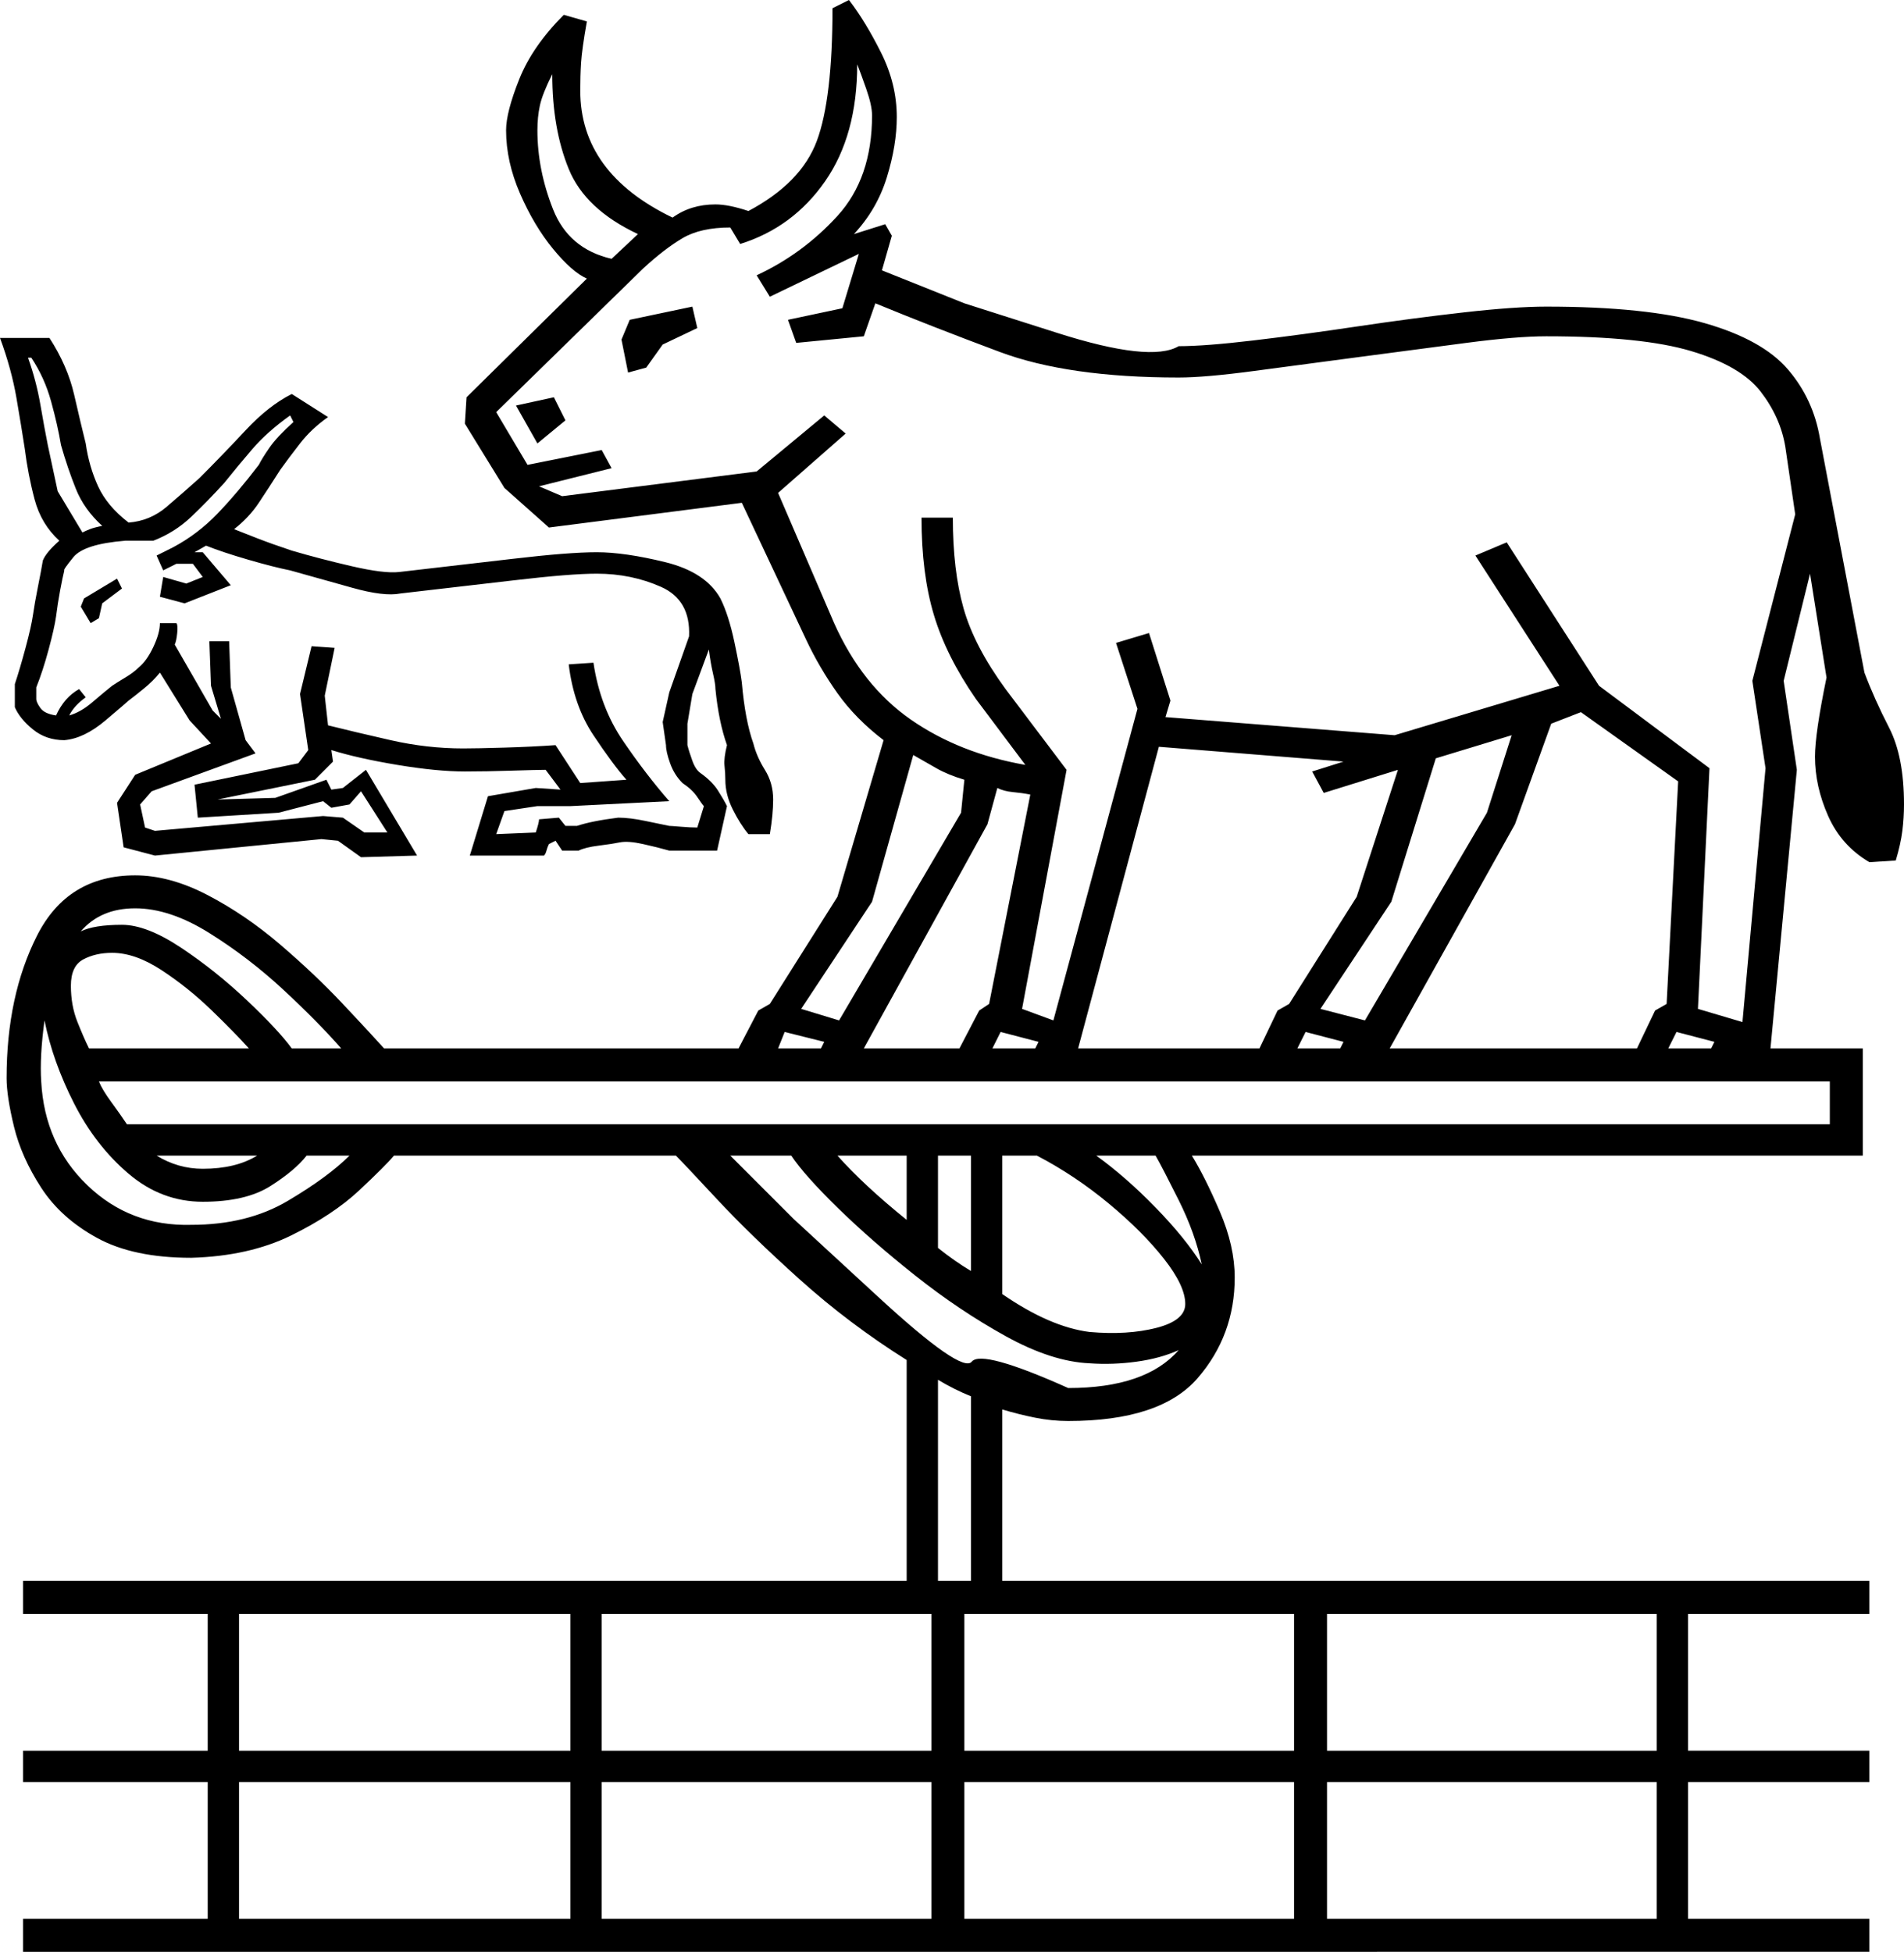<svg xmlns="http://www.w3.org/2000/svg" viewBox="-10 0 1155 1184"><path d="M4 1184v-20h112v-83H4v-19h112v-83H4v-20h536V825q-35-22-65-49t-50-48.5Q405 706 400 701H229q-5 6-21 21t-41.5 27.5Q141 762 106 763q-35 0-57-12t-34-30.5Q3 702-1.5 683.5T-6 654q0-50 18.5-86.5T72 531q21 0 44 12t44 30q21 18 37.5 35.5T223 636h215l12-23 7-4 41-65 28-95q-17-13-28-28.5T479 388l-39-83-117 15-27-24-24-39 1-16 73-72q-9-4-20.5-18t-20-33.5Q297 98 297 79q0-11 8-31t27-39l14 4q-3 17-3.5 25t-.5 17q0 50 56 77 11-8 26-8 8 0 20 4 32-17 41.5-42.5T495 5l10-5q10 13 19.5 32t9.5 39q0 17-6 36.5T508 142l19-6 4 7-6 21 50 20 56.5 18q56.5 18 73.5 8 16 0 45.5-3.5t63-8.5q33.5-5 64.5-8.5t50-3.5q61 0 96 10t50.5 28q15.5 18 19.5 42l27 142q6 16 15 33.5t9 46.5q0 8-1 16t-4 18l-16 1q-17-10-25-28t-8-36q0-14 7-48l-10-63-16 65 8 54-16 169h56v65H713q8 13 17 34t9 40q0 35-22.5 61T638 862q-10 0-20-2t-20-5v104h526v20h-110v83h110v19h-110v83h110v20zm1043-564l14-154-8-53 26-101-6-41q-3-18-15-33.5t-42-24.5q-30-9-88-9-18 0-48.5 4t-64.5 8.5q-34 4.5-64 8.5t-46 4q-67 0-108.5-15.5T521 184l-7 20-41 4-5-14 33-7 10-33-54 26-8-13q28-13 49-36t21-61q0-6-3.5-16T510 39q0 43-19.5 71T439 148l-6-10q-18 0-29 6.5T380 163l-89 87 19 32 45-9 6 11-44 11 14 6 118-15 41-34 13 11-41 36 34 79q17 38 46.5 58.5T612 464l-30-40q-18-26-25.5-51t-7.5-59h19q0 32 6.5 55t25.5 49l37 49-27 145 19 7 51-189-13-40 20-6 13 41-3 10 139 11 100-30-51-79 19-8 56 87 67 50-7 146zM361 157l16-15q-32-15-42-39.5T325 45q-6 12-7.5 19T316 79q0 24 9.5 48t35.5 30zm10 69l-4-20 5-12 38-8 3 13-21 10-10 14zM209 520l-14-10-10-1-101 10-19-5-4-27 11-17 46-19-13-14-18-29q-4 5-9.5 9.5T68 425q-1 1-14 12t-25 12q-11 0-19-6.5T-1 429v-14q3-9 6.5-22t4.5-20q1-7 3-17t3-16q2-5 10-12-11-10-15-25t-6-31q-2-13-5-30.5T-10 205h30q11 17 15 34.5t7 29.5q2 14 7.5 26T68 317q13-1 23-9.5t20-17.5q14-14 28-29t28-22l22 14q-10 7-17 16t-12 16q-7 11-13 20t-15 16q5 2 14 5.5t21 7.5q17 5 36.5 9.5T232 347q35-4 69-8t51-4q17 0 41.5 6t33.5 22q5 10 8.5 26.5T440 414q2 23 7 37 2 8 7 16t5 18q0 9-2 21h-13q-5-6-9.5-15t-4.5-18q0-4-.5-8.5T431 452q-5-14-7-34 0-3-1.5-9.5T420 394l-10 27-3 18v13q1 4 3 9.5t5 7.5q7 5 10.5 10.5t5.5 9.5l-6 27h-29q-7-2-16-4t-14-1q-5 1-13 2t-12 3h-10l-4-6-4 2q-1 2-1.5 4t-1.5 3h-45l11-36 29-5 15 1-9-12q-5 0-20.5.5t-28.5.5q-17 0-41-4t-40-9l1 7-11 11-59 12 35-1 31-11 3 6 7-1 14-11 31 52zM40 323q2-1 4.5-2t7.5-2q-11-10-16-22.5T27 270q-2-12-6-26.5T9 217H7q5 14 7.5 28.5T19 270l6 28 15 25zm276-54l-13-23 23-5 7 14zm-25 237l24-1q2-6 2-8l12-1 4 5h7q9-3 25-5 7 0 16.5 2t14.5 3q1 0 7 .5t10 .5l4-13q-1-1-4-5.5t-9-8.5q-5-5-7.5-12t-2.5-11l-2-14 4-18 12-34q1-22-17-30t-39-8q-16 0-50 4t-69 8q-10 2-29.5-3.5T166 346q-10-2-25.5-6.5T115 331l-7 4h5l17 20-28 11-15-4 2-12 14 4 10-4-6-8H97l-8 4-4-9 10-5q15-8 27-20.5t25-29.5q2-4 6.5-10.5T168 256l-2-4q-14 10-23 20.5T126 293q-10 11-20 20.5T83 328H66q-25 2-31.5 10t-5.5 8q-1 4-2.5 12T24 374q-1 7-4.5 20T12 417v7q0 2 2.5 5.5T24 434q5-11 14-16l4 5q-7 5-10 11 7-2 14-8t12-10q3-2 8-5t8-6q5-4 9-12.5t4-14.5h10q1 1 .5 6t-1.5 7l23 40 5 5-6-20-1-27h12l1 28 9 32 6 8-63 23-7 8 3 14 6 2 102-9 12 1 13 9h14l-16-25-7 8-11 2-5-4-27 7-49 3-2-20 63-13 6-8-5-34 7-29 14 1-6 29 2 18q16 4 38 9t44 5q8 0 25-.5t31-1.5l15 23 28-2q-8-9-20-27t-15-43l15-1q4 27 18 47.5t28 36.5l-60 3h-20l-20 3q-1 3-2.5 7t-2.5 7zM45 378l-6-10 2-5 20-12 3 6-12 9-2 9zm788 258h150l11-23 7-4 7-135-59-42-18 7-22 61zm-15-17l74-126 15-47-46 14-27 87-43 65zm-174 17h110l11-23 7-4 41-65 25-77-45 14-7-13 19-6-112-9zm-145-17l74-126 2-20q-10-3-17-7l-14-8-25 89-43 65zm15 17h58l12-23 6-4 25-127q-5-1-10.5-1.5T595 478l-6 22zm-347 0h30q-14-16-35-35.5T117 566q-24-15-45-15t-33 14q8-4 25-4 15 0 36 14t40 32q19 18 27 29zm-123 0h97q-9-10-23-23.5t-30-24Q72 578 58 578q-10 0-17.5 4T33 598q0 12 4 22t7 16zm62 107q34 0 58.5-14.5T202 701h-26q-7 9-22 18.5t-41 9.5q-25 0-45-17t-33-42.5Q22 644 17 619q-3 22-2 37 2 38 28 63t63 24zm896-107h26l2-4-23-6zm-540 0h26l2-4-24-6zm130 0h26l2-4-23-6zm185 0h26l2-4-23-6zM67 682h1033v-26H50q2 5 7.5 12.5T67 682zm46 27q20 0 33-8H85q13 8 28 8zm427 31v-39h-42q16 18 42 39zm179 27q-4-19-14-39t-14-27h-36q18 13 36 31.5t28 34.5zm-68 41q23 2 40.5-2.5T709 791q0-11-13-27.5T662.5 730Q642 713 619 701h-21v84q29 20 53 23zm-13 34q47 0 67-23-11 5-25.5 7t-28.5 1q-23-1-51-16.5T545.5 774q-26.5-21-47-41T470 701h-37l38.5 38.5 51 47q51 47 57 39.5t58.5 16zm-59-71v-70h-20v56q5 4 10 7.5t10 6.5zm-20 188h20V847q-10-4-20-10zm-204 103h200v-83H355zm440 0h200v-83H795zm-220 0h200v-83H575zm-440 0h201v-83H135zm440 102h200v-83H575zm-220 0h200v-83H355zm-220 0h201v-83H135zm660 0h200v-83H795z" fill="currentColor"/></svg>